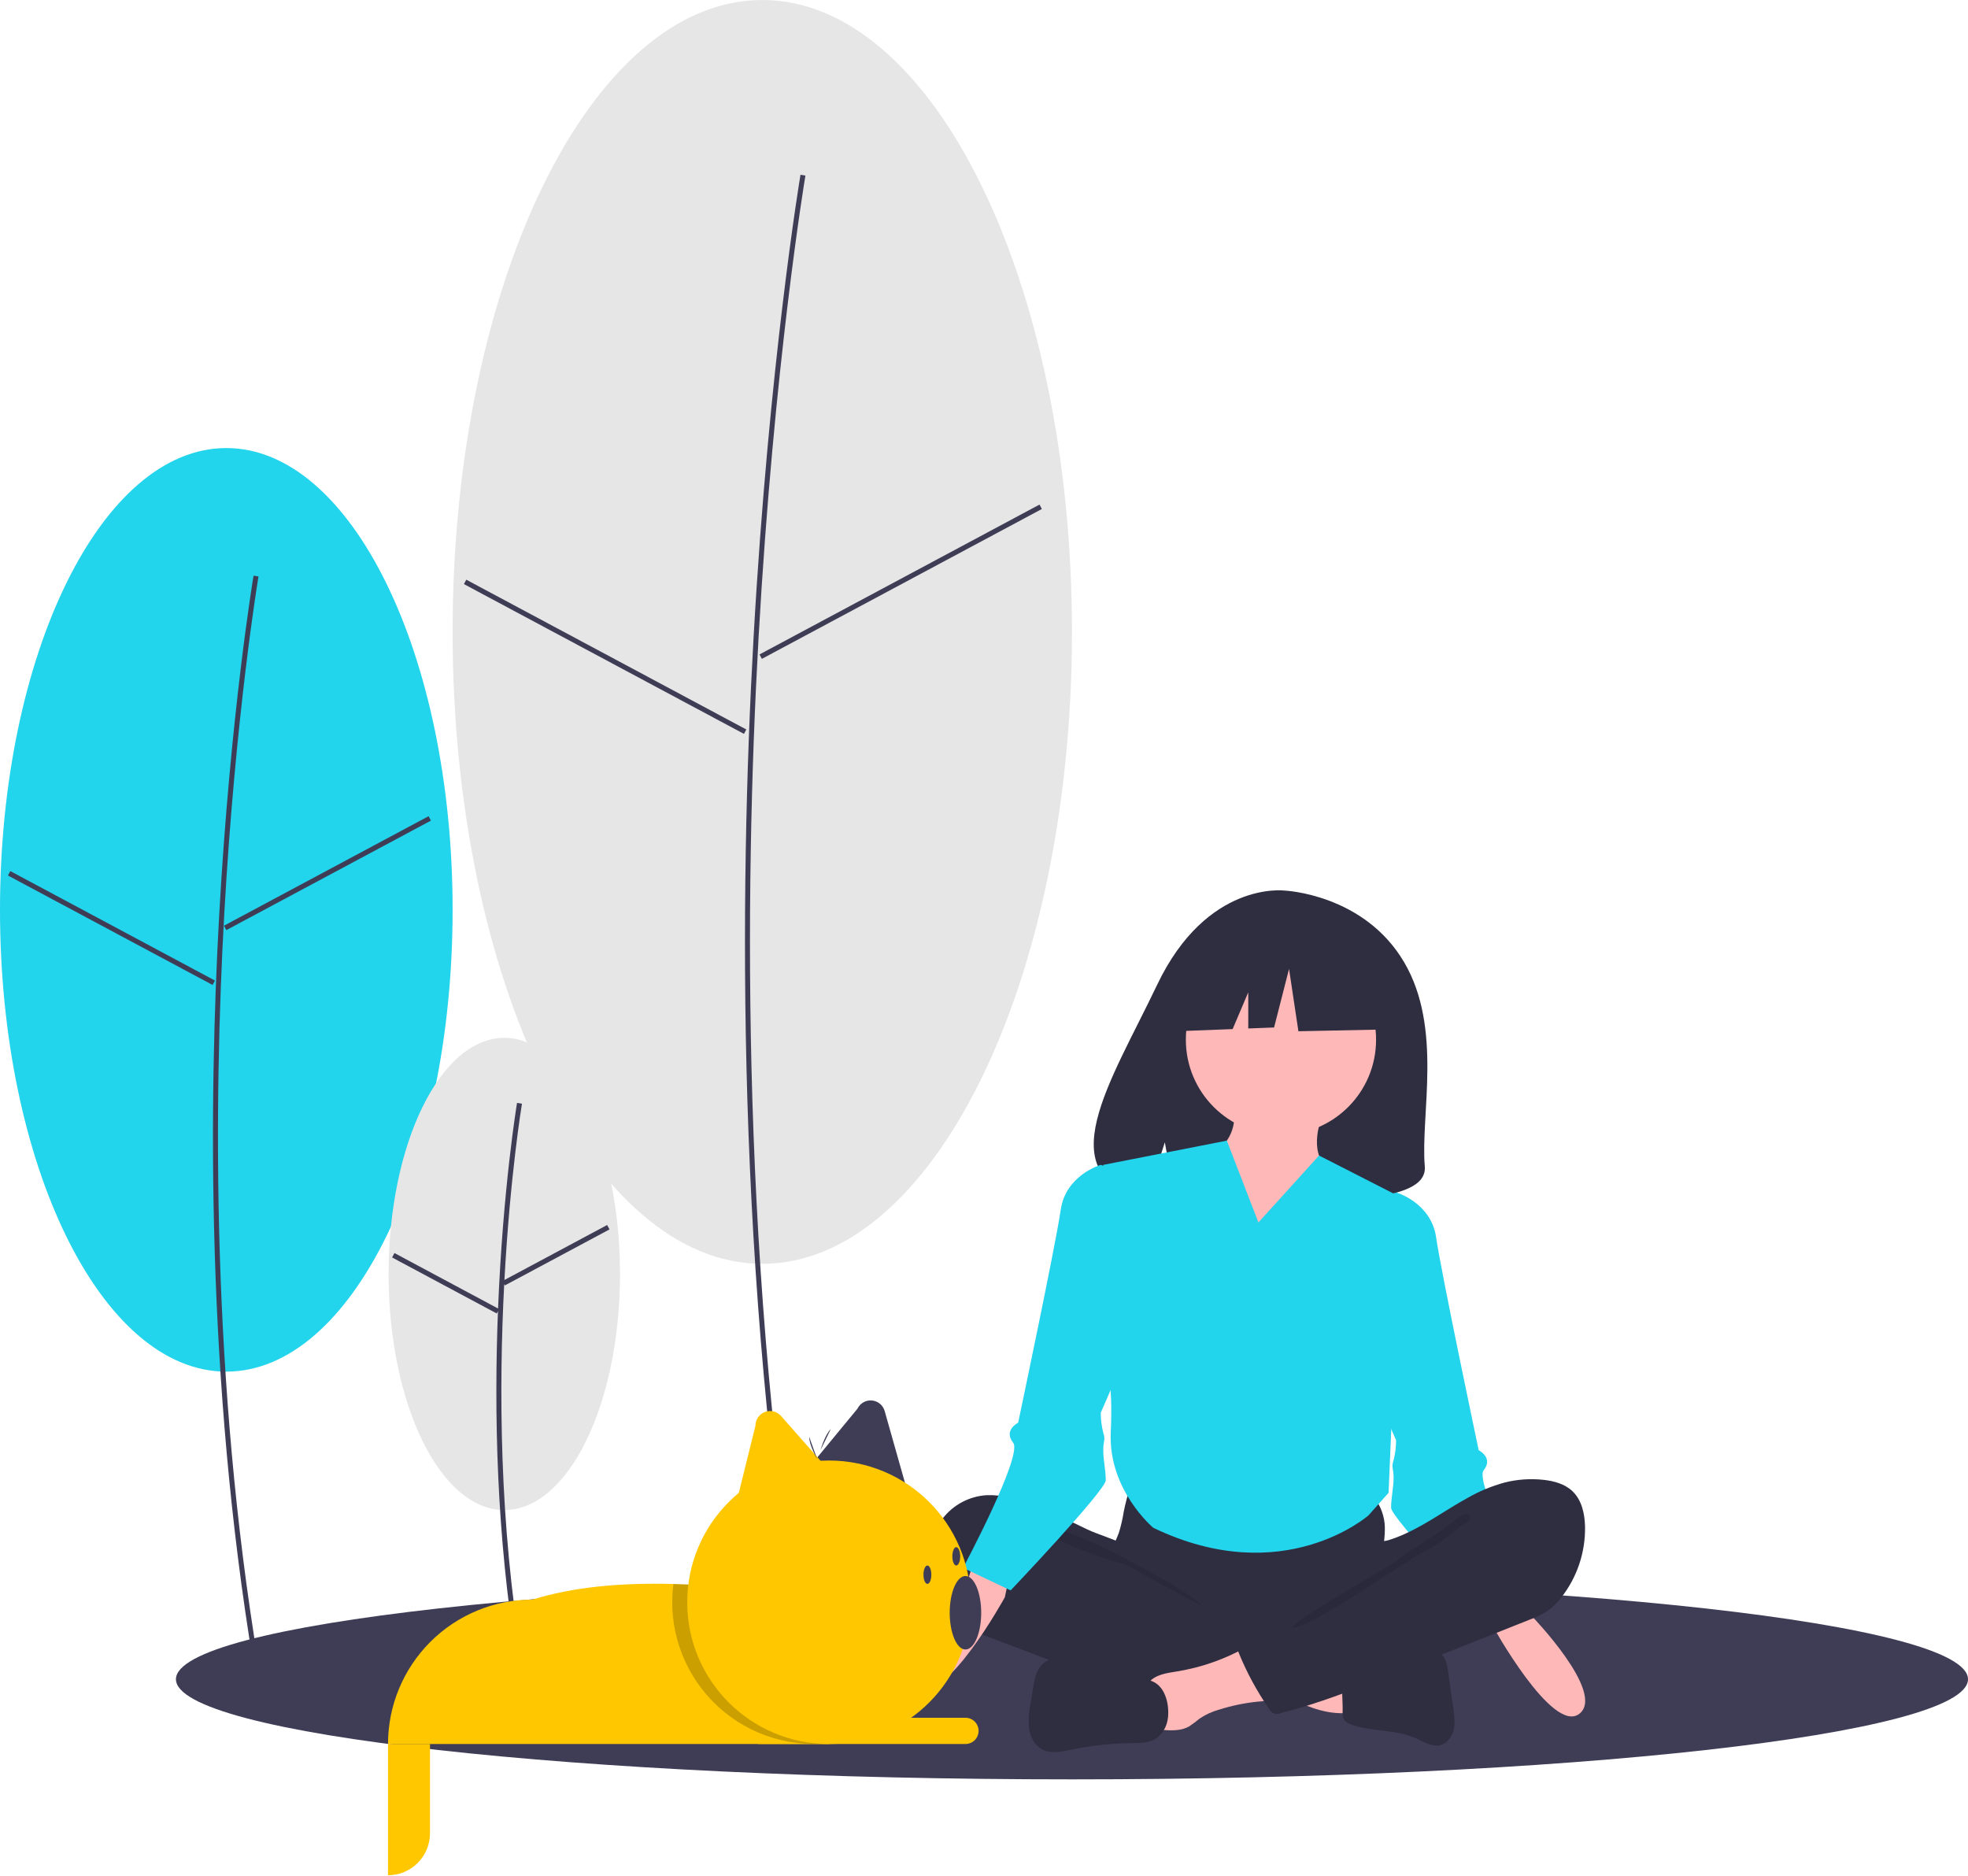 <svg width="300" height="286" viewBox="0 0 300 286" fill="none" xmlns="http://www.w3.org/2000/svg">
<g clip-path="url(#clip0_131_2)">
<path d="M163.41 271.23C238.847 271.23 300 264.398 300 255.969C300 247.54 238.847 240.708 163.41 240.708C87.973 240.708 26.82 247.54 26.82 255.969C26.82 264.398 87.973 271.23 163.41 271.23Z" fill="#3F3D56"/>
<path d="M231.151 239.082L233.506 246.34C233.506 246.34 244.852 258.061 240.748 261.238C236.645 264.415 227.439 247.667 227.439 247.667L225.742 239.474L231.151 239.082Z" fill="#FFB8B8"/>
<path d="M209.385 182.905L212.819 181.76C212.819 181.76 218.16 183.286 218.924 188.628C219.687 193.969 225.41 221.058 225.41 221.058C225.41 221.058 227.699 222.203 226.173 224.111C224.647 226.018 233.803 243.188 233.803 243.188L226.554 246.621C226.554 246.621 212.056 231.36 212.056 229.834C212.056 228.308 212.437 226.781 212.437 225.255C212.437 223.729 212.056 223.729 212.437 222.585C212.692 221.587 212.82 220.562 212.819 219.532L210.148 213.428L209.385 182.905Z" fill="#22D4EC"/>
<path d="M34.498 209.077C53.55 209.077 68.995 177.562 68.995 138.688C68.995 99.813 53.55 68.298 34.498 68.298C15.445 68.298 0 99.813 0 138.688C0 177.562 15.445 209.077 34.498 209.077Z" fill="#22D4EC"/>
<path d="M34.181 139.418C35.902 108.778 39.369 88.082 39.404 87.876L38.652 87.749C38.617 87.954 35.143 108.684 33.42 139.363C31.829 167.678 31.445 210.507 38.651 253.742L39.404 253.617C32.21 210.455 32.593 167.691 34.181 139.418Z" fill="#3F3D56"/>
<path d="M65.331 124.413L34.139 141.107L34.499 141.78L65.691 125.086L65.331 124.413Z" fill="#3F3D56"/>
<path d="M1.571 132.78L1.212 133.453L32.407 150.139L32.767 149.466L1.571 132.78Z" fill="#3F3D56"/>
<path d="M116.203 192.644C142.275 192.644 163.41 149.519 163.41 96.322C163.41 43.125 142.275 0 116.203 0C90.131 0 68.995 43.125 68.995 96.322C68.995 149.519 90.131 192.644 116.203 192.644Z" fill="#E6E6E6"/>
<path d="M115.629 97.309C117.984 55.374 122.73 27.048 122.778 26.767L122.025 26.639C121.978 26.921 117.226 55.28 114.868 97.254C112.692 135.994 112.167 194.591 122.025 253.742L122.778 253.617C112.932 194.539 113.456 136.008 115.629 97.309Z" fill="#3F3D56"/>
<path d="M158.461 76.912L115.779 99.757L116.139 100.43L158.822 77.585L158.461 76.912Z" fill="#3F3D56"/>
<path d="M71.079 88.362L70.72 89.035L113.409 111.868L113.769 111.196L71.079 88.362Z" fill="#3F3D56"/>
<path d="M76.876 230.178C86.617 230.178 94.514 214.066 94.514 194.19C94.514 174.314 86.617 158.201 76.876 158.201C67.135 158.201 59.238 174.314 59.238 194.19C59.238 214.066 67.135 230.178 76.876 230.178Z" fill="#E6E6E6"/>
<path d="M76.861 195.74L76.965 195.936L92.913 187.4L92.553 186.727L76.894 195.108C77.761 179.159 79.533 168.453 79.569 168.242L78.816 168.115C78.777 168.345 76.672 181.059 75.924 199.456L60.131 191.003L59.771 191.676L75.719 200.211L75.909 199.856C75.311 215.04 75.646 234.026 78.816 253.046L79.569 252.92C76.112 232.183 76.036 211.485 76.861 195.74Z" fill="#3F3D56"/>
<path d="M214.054 146.687C207.921 136.235 195.788 135.748 195.788 135.748C195.788 135.748 183.964 134.223 176.38 150.142C169.31 164.979 159.553 179.306 174.809 182.779L177.564 174.128L179.271 183.423C181.443 183.581 183.622 183.618 185.798 183.536C202.135 183.004 217.694 183.691 217.193 177.778C216.527 169.917 219.955 156.744 214.054 146.687Z" fill="#2F2E41"/>
<path d="M171.306 230.409C171.135 231.502 170.886 232.581 170.562 233.639C170.197 234.673 169.634 235.63 169.3 236.676C168.237 240.008 169.711 243.723 172.065 246.295C174.101 248.513 176.737 250.092 179.653 250.84C181.777 251.379 183.985 251.456 186.174 251.531C192.234 251.738 198.451 251.924 204.194 249.959C206.009 249.323 207.762 248.52 209.429 247.56C209.957 247.307 210.421 246.938 210.787 246.482C211.225 245.853 211.281 245.037 211.278 244.268C211.265 241.677 210.744 239.099 210.867 236.51C210.936 235.076 211.202 233.644 211.071 232.214C210.895 230.597 210.224 229.073 209.149 227.851C208.074 226.629 206.648 225.769 205.067 225.388C203.437 225.035 201.748 225.227 200.089 225.388C195.784 225.805 191.461 226 187.135 225.972C182.716 225.944 178.325 225.264 173.928 225.192C172.627 225.171 172.654 225.576 172.24 226.845C171.858 228.014 171.546 229.204 171.306 230.409Z" fill="#2F2E41"/>
<path d="M154.026 228.303C152.838 228.002 151.613 227.871 150.389 227.913C149.101 227.994 147.845 228.346 146.703 228.945C145.56 229.544 144.557 230.378 143.758 231.391C142.967 232.419 142.399 233.6 142.089 234.86C141.78 236.119 141.736 237.43 141.961 238.707C142.257 240.091 142.742 241.428 143.402 242.68C144.367 244.654 145.523 246.624 147.309 247.889C148.384 248.585 149.543 249.141 150.757 249.545L160.162 253.119C161.546 253.644 162.93 254.17 164.327 254.658C171.343 257.104 178.663 258.572 186.079 259.02C188.338 259.155 190.63 259.193 192.833 258.674C193.372 258.603 193.865 258.335 194.217 257.921C194.396 257.605 194.502 257.253 194.526 256.891L195.104 252.804C195.234 252.235 195.217 251.643 195.055 251.082C194.79 250.395 194.125 249.963 193.492 249.596C187.309 246.014 180.089 244.038 174.885 239.121C173.66 237.964 172.634 236.13 171.146 235.343C169.458 234.452 167.47 233.943 165.725 233.122C161.91 231.326 158.16 229.262 154.026 228.303Z" fill="#2F2E41"/>
<path opacity="0.1" d="M163.415 233.813C166.74 234.863 180.775 242.142 183.18 244.684C182.858 244.801 171.917 238.617 171.589 238.517C168.605 237.614 165.604 236.705 162.77 235.383C162.2 235.117 159.067 233.867 159.209 233.141C159.369 232.322 162.825 233.626 163.415 233.813Z" fill="black"/>
<path d="M204.888 261.139C205.077 261.153 205.264 261.097 205.415 260.983C205.481 260.896 205.53 260.798 205.558 260.693C205.586 260.588 205.594 260.479 205.579 260.371L205.564 254.804C203.977 254.041 202.201 253.796 200.459 253.561L192.328 252.465C192.514 252.49 191.056 255.997 191.28 256.466C191.674 257.291 194.685 258.022 195.535 258.412C198.49 259.767 201.56 261.256 204.888 261.139Z" fill="#FFB8B8"/>
<path d="M179.377 254.784C177.842 255.031 176.128 255.249 175.134 256.454C173.873 257.983 174.41 260.262 175.011 262.155C175.1 262.538 175.28 262.894 175.534 263.193C175.945 263.601 176.574 263.661 177.149 263.698C178.549 263.787 180.039 263.857 181.262 263.165C181.817 262.795 182.35 262.395 182.86 261.967C183.761 261.362 184.753 260.904 185.798 260.612C187.717 260.003 189.693 259.592 191.695 259.386C192.484 259.35 193.265 259.211 194.018 258.973C194.396 258.85 194.74 258.641 195.024 258.363C195.307 258.085 195.523 257.746 195.655 257.371C195.938 256.359 195.355 255.328 194.796 254.44C194.099 253.335 193.361 252.171 192.323 251.357C190.808 250.17 190.058 251.082 188.532 251.841C185.646 253.278 182.56 254.271 179.377 254.784Z" fill="#FFB8B8"/>
<path d="M175.365 256.179L165.617 253.273C164.448 252.862 163.226 252.624 161.989 252.564C160.753 252.565 159.46 252.974 158.658 253.923C157.902 254.818 157.686 256.041 157.497 257.201L157.094 259.683C156.825 260.934 156.749 262.219 156.868 263.493C157.053 264.758 157.693 266.021 158.805 266.633C160.154 267.375 161.807 267.013 163.313 266.702C166.353 266.075 169.446 265.741 172.55 265.703C173.717 265.689 174.941 265.704 175.972 265.153C177.197 264.498 177.931 263.112 178.057 261.719C178.249 259.599 177.548 256.83 175.365 256.179Z" fill="#2F2E41"/>
<path d="M208.72 253.647C209.983 253.423 211.098 252.699 212.309 252.271C214.014 251.669 215.861 251.669 217.667 251.676C218.329 251.678 219.035 251.693 219.587 252.064C220.383 252.598 220.586 253.667 220.722 254.621L221.538 260.378C221.691 261.461 221.844 262.572 221.604 263.639C221.365 264.706 220.644 265.735 219.595 266.01C218.32 266.344 217.07 265.523 215.867 264.983C212.859 263.635 209.362 263.979 206.225 262.971C205.643 262.784 205.02 262.498 204.782 261.931C204.675 261.611 204.637 261.272 204.67 260.936C204.724 259.085 204.337 256.559 204.889 254.79C205.386 253.2 207.309 253.647 208.72 253.647Z" fill="#2F2E41"/>
<path d="M229.348 225.986C231.296 225.494 233.315 225.354 235.312 225.575C236.906 225.752 238.548 226.2 239.712 227.313C241.129 228.667 241.584 230.762 241.622 232.731C241.686 236.647 240.398 240.465 237.974 243.542C237.384 244.317 236.681 244.999 235.889 245.567C235.036 246.105 234.126 246.547 233.176 246.885L212.113 255.265C206.572 257.469 201.012 259.68 195.232 261.133C195.074 261.21 194.902 261.254 194.726 261.263C194.551 261.272 194.375 261.245 194.21 261.185C194.045 261.125 193.893 261.032 193.765 260.911C193.636 260.791 193.533 260.647 193.462 260.486C191.615 257.825 190.067 254.969 188.846 251.969C188.791 251.873 188.757 251.766 188.747 251.656C188.736 251.546 188.75 251.435 188.786 251.331C188.864 251.215 188.971 251.122 189.097 251.064L203.995 242.43C205.088 241.855 206.106 241.147 207.027 240.323C207.671 239.692 208.199 238.952 208.584 238.137C208.892 237.486 208.921 235.951 209.316 235.47C209.702 234.999 211.023 234.962 211.633 234.776C212.494 234.511 213.337 234.189 214.156 233.815C217.488 232.311 220.456 230.126 223.65 228.365C225.441 227.333 227.355 226.533 229.348 225.986Z" fill="#2F2E41"/>
<path opacity="0.1" d="M220.903 232.434C218.344 234.373 215.03 236.155 212.493 238.145C211.627 238.824 197.195 247.008 196.991 248.095C199.358 248.497 214.433 237.86 216.59 236.798C218.747 235.737 220.659 234.24 222.553 232.754C223.036 232.376 225.082 231.237 223.696 230.814C222.915 230.576 221.479 232.046 220.903 232.434Z" fill="black"/>
<path d="M195.268 172.985C203.276 172.985 209.767 166.494 209.767 158.486C209.767 150.479 203.276 143.988 195.268 143.988C187.261 143.988 180.77 150.479 180.77 158.486C180.77 166.494 187.261 172.985 195.268 172.985Z" fill="#FFB8B8"/>
<path d="M201.373 170.696C201.373 170.696 199.084 176.419 203.281 178.708C207.477 180.997 190.308 199.311 190.308 199.311L182.678 177.182C182.678 177.182 189.164 174.893 188.019 168.788L201.373 170.696Z" fill="#FFB8B8"/>
<path d="M191.834 186.339L201.075 176.138L213.582 182.523L211.674 227.545L208.622 230.978C208.622 230.978 195.65 242.424 175.81 232.886C175.81 232.886 168.942 227.163 169.324 218.388C169.705 209.612 168.561 208.468 168.561 208.468L168.179 177.563L187.016 173.867L191.834 186.339Z" fill="#22D4EC"/>
<path d="M149.466 234.885L147.11 242.143C147.11 242.143 135.765 253.864 139.868 257.041C143.972 260.218 153.178 243.471 153.178 243.471L154.874 235.277L149.466 234.885Z" fill="#FFB8B8"/>
<path d="M171.231 178.708L167.798 177.563C167.798 177.563 162.456 179.089 161.693 184.431C160.93 189.772 155.207 216.862 155.207 216.862C155.207 216.862 152.918 218.006 154.444 219.914C155.97 221.822 146.813 238.991 146.813 238.991L154.062 242.424C154.062 242.424 168.561 227.163 168.561 225.637C168.561 224.111 168.179 222.585 168.179 221.058C168.179 219.532 168.561 219.532 168.179 218.388C167.924 217.39 167.796 216.365 167.798 215.335L170.468 209.231L171.231 178.708Z" fill="#22D4EC"/>
<path d="M211.342 145.679L199.355 139.346L182.801 141.937L179.376 157.195L187.902 156.864L190.284 151.259V156.771L194.218 156.619L196.501 147.695L197.928 157.195L211.913 156.907L211.342 145.679Z" fill="#2F2E41"/>
<path d="M126.367 243.832V265.839H59.148C59.148 260.003 61.467 254.405 65.594 250.278C69.721 246.151 75.318 243.833 81.155 243.832C87.458 241.867 94.745 241.242 102.65 241.448C110.109 241.639 118.118 242.573 126.367 243.832Z" fill="#FFC700"/>
<path d="M116.764 261.039H148.374C148.904 261.039 149.413 261.249 149.788 261.625C150.163 262 150.374 262.509 150.374 263.039C150.374 263.57 150.163 264.079 149.788 264.454C149.413 264.829 148.904 265.04 148.374 265.04H116.764V261.039Z" fill="#3F3D56"/>
<path d="M122.239 224.999L130.711 214.729C130.907 214.321 131.221 213.983 131.613 213.759C132.006 213.535 132.457 213.435 132.907 213.474C133.357 213.513 133.784 213.687 134.133 213.975C134.481 214.262 134.734 214.649 134.857 215.084L138.198 226.88L122.239 224.999Z" fill="#3F3D56"/>
<path d="M111.963 230.23L115.164 217.306C115.164 216.854 115.301 216.413 115.558 216.042C115.815 215.67 116.179 215.386 116.601 215.226C117.024 215.066 117.485 215.039 117.923 215.147C118.362 215.256 118.757 215.496 119.055 215.835L127.167 225.028L111.963 230.23Z" fill="#FFC700"/>
<path d="M59.147 265.84H65.549V279.444C65.549 280.285 65.383 281.117 65.062 281.894C64.74 282.671 64.269 283.376 63.674 283.971C63.08 284.565 62.374 285.037 61.597 285.359C60.82 285.68 59.988 285.846 59.147 285.846V265.84Z" fill="#FFC700"/>
<path d="M115.564 261.839H147.173C147.704 261.839 148.213 262.05 148.588 262.425C148.963 262.8 149.174 263.309 149.174 263.839C149.174 264.37 148.963 264.879 148.588 265.254C148.213 265.629 147.704 265.84 147.173 265.84H115.564V261.839Z" fill="#FFC700"/>
<path opacity="0.2" d="M126.367 243.832V265.717C123.119 266.062 119.836 265.667 116.763 264.561C113.69 263.455 110.908 261.667 108.626 259.331C106.343 256.995 104.62 254.173 103.585 251.075C102.55 247.978 102.23 244.686 102.65 241.448C110.109 241.639 118.118 242.573 126.367 243.832Z" fill="black"/>
<path d="M126.367 265.84C138.3 265.84 147.973 256.167 147.973 244.234C147.973 232.301 138.3 222.627 126.367 222.627C114.434 222.627 104.761 232.301 104.761 244.234C104.761 256.167 114.434 265.84 126.367 265.84Z" fill="#FFC700"/>
<path d="M147.173 251.436C148.499 251.436 149.574 248.928 149.574 245.834C149.574 242.74 148.499 240.232 147.173 240.232C145.847 240.232 144.772 242.74 144.772 245.834C144.772 248.928 145.847 251.436 147.173 251.436Z" fill="#3F3D56"/>
<path d="M141.372 241.433C141.703 241.433 141.972 240.806 141.972 240.032C141.972 239.259 141.703 238.632 141.372 238.632C141.04 238.632 140.771 239.259 140.771 240.032C140.771 240.806 141.04 241.433 141.372 241.433Z" fill="#3F3D56"/>
<path d="M145.773 238.632C146.104 238.632 146.373 238.005 146.373 237.232C146.373 236.458 146.104 235.831 145.773 235.831C145.441 235.831 145.173 236.458 145.173 237.232C145.173 238.005 145.441 238.632 145.773 238.632Z" fill="#3F3D56"/>
<path d="M124.554 222.387C124.554 222.387 123.354 220.298 123.354 219.023Z" fill="#3F3D56"/>
<path d="M125.083 221.036C125.083 221.036 125.737 218.717 126.648 217.826Z" fill="#3F3D56"/>
</g>
<defs>
<clipPath id="clip0_131_2">
<rect width="300" height="285.846" fill="white"/>
</clipPath>
</defs>
</svg>
